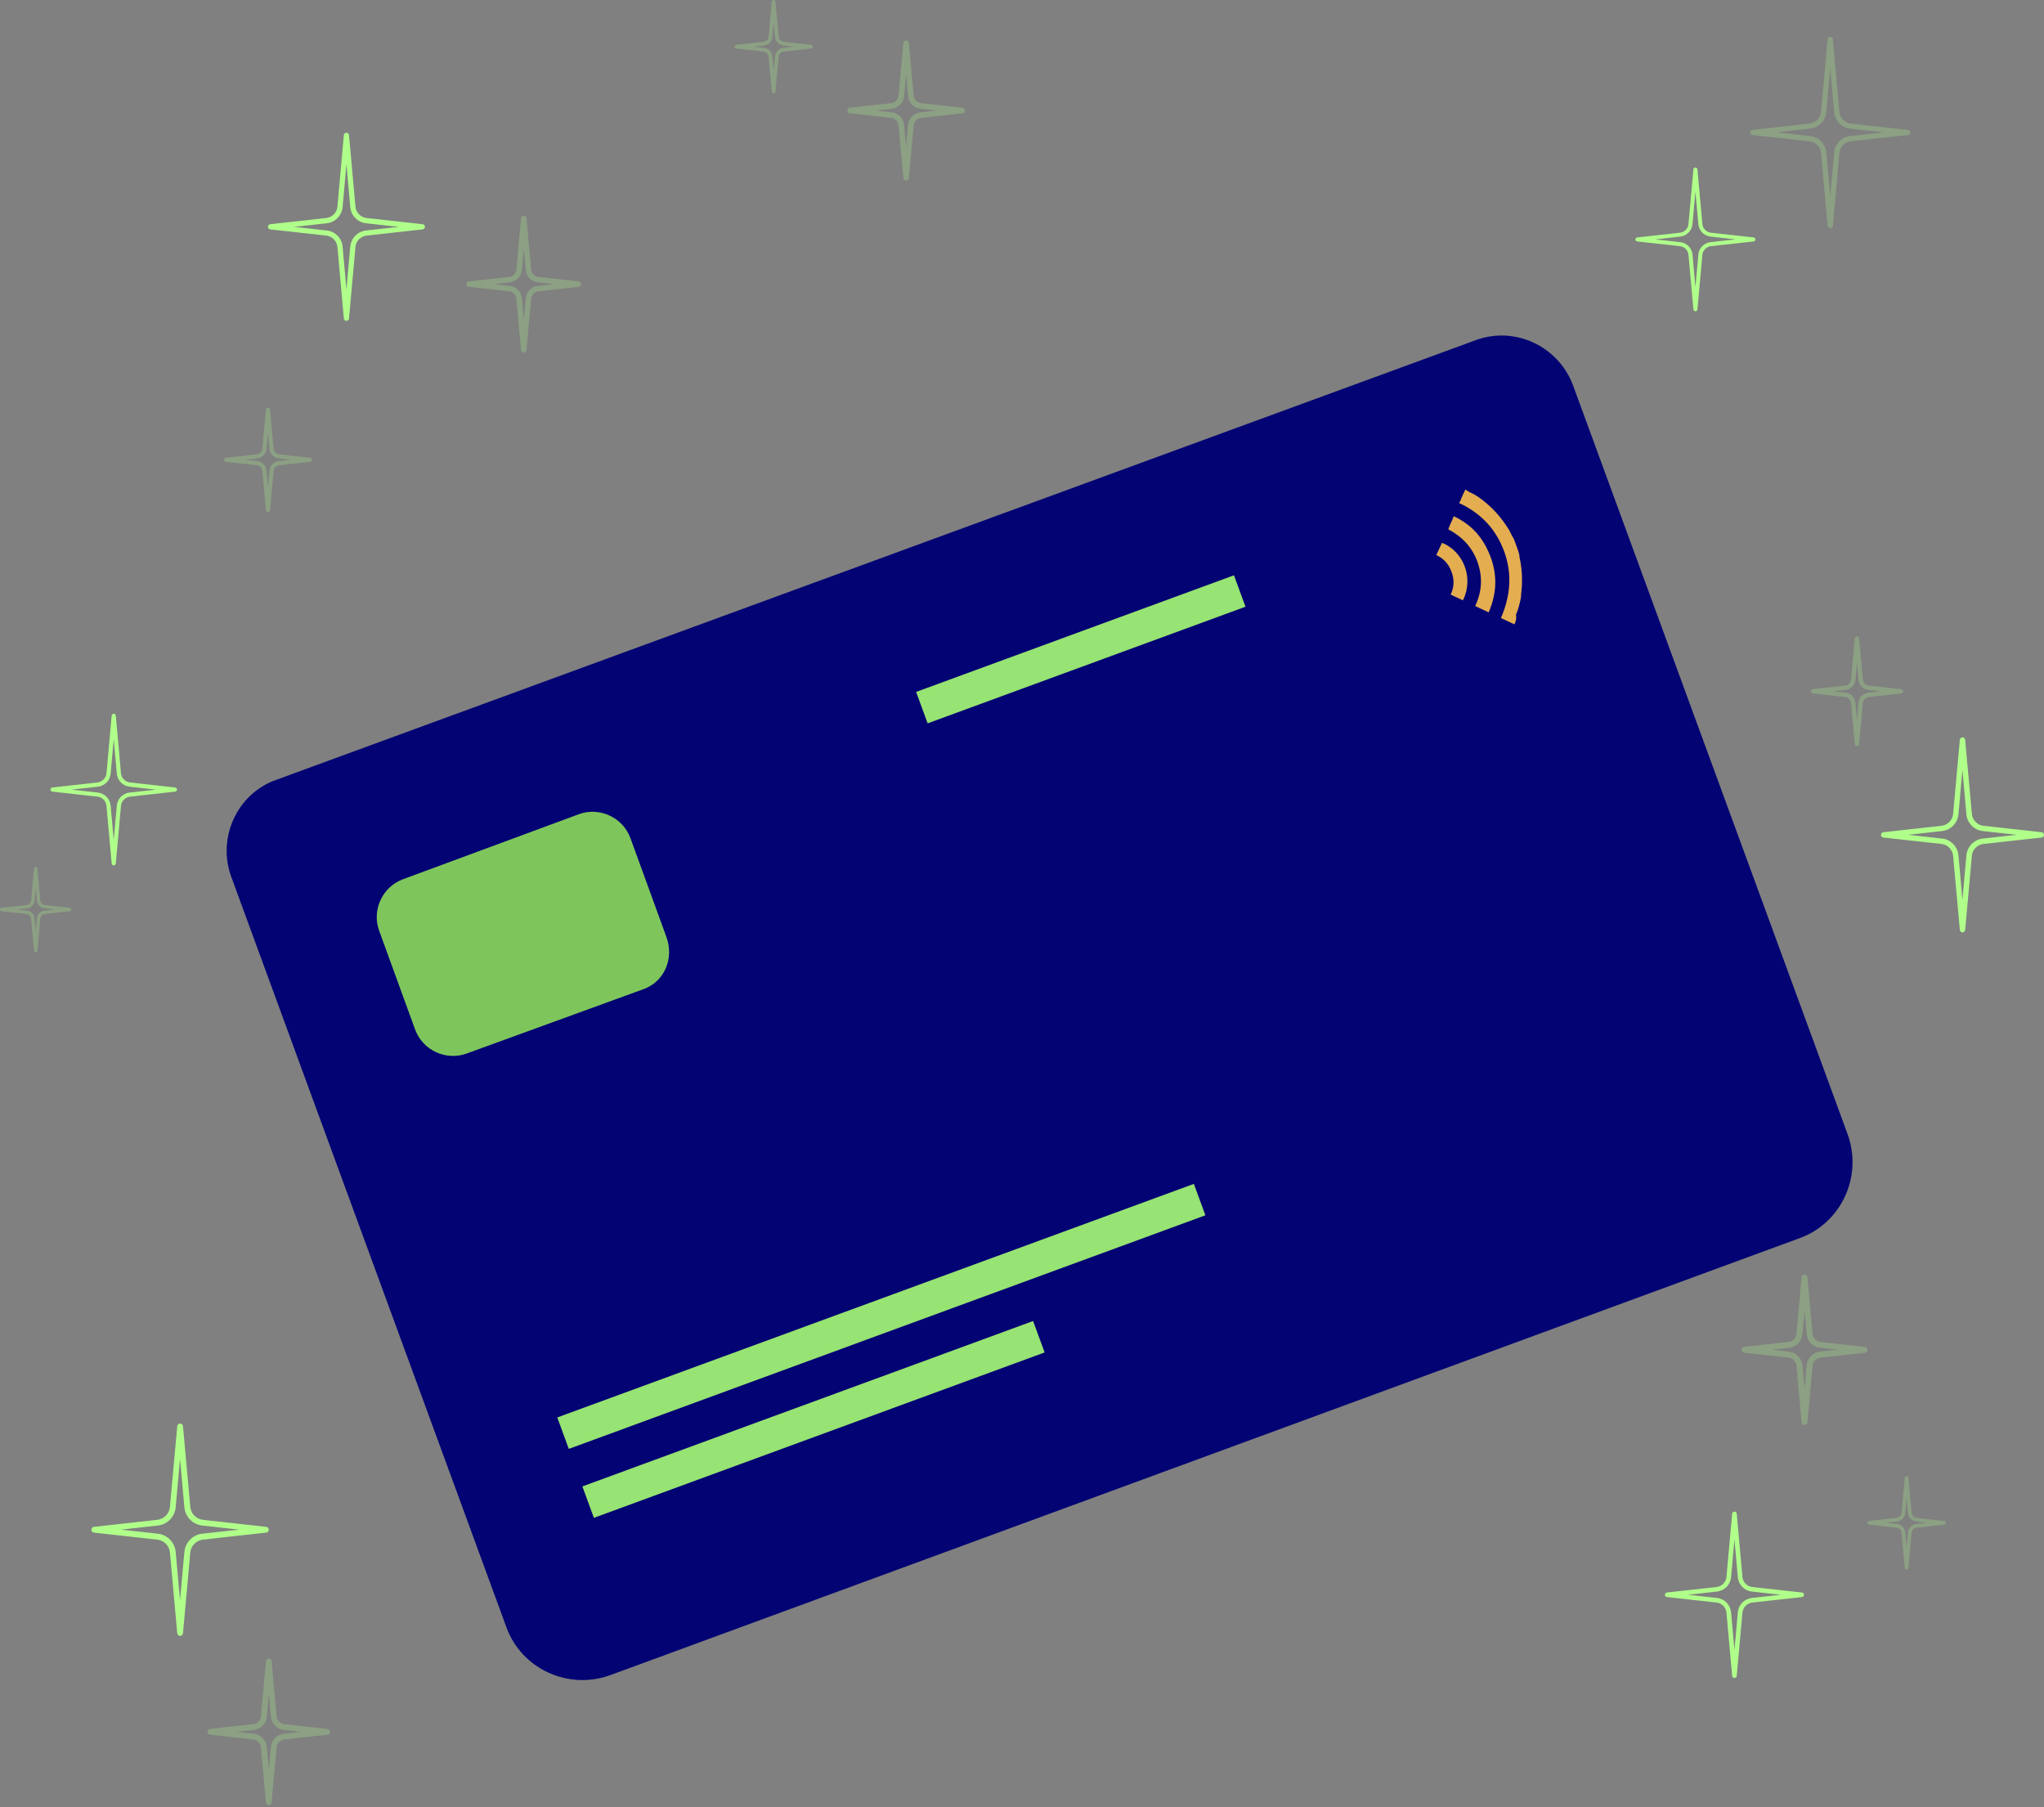 <svg width="250" height="221" viewBox="0 0 250 221" fill="none" xmlns="http://www.w3.org/2000/svg">
<rect x="0" y="0" width="250" height="221" fill="#808080" stroke="none"/>
<path d="M22.029 200.07C21.849 200.07 21.696 199.926 21.678 199.745L20.785 189.876C20.712 189.055 20.063 188.388 19.233 188.298L11.493 187.441C11.313 187.422 11.177 187.269 11.177 187.089C11.177 186.908 11.313 186.755 11.493 186.737L19.233 185.88C20.054 185.79 20.712 185.122 20.785 184.301L21.678 174.432C21.696 174.252 21.849 174.107 22.029 174.107C22.219 174.107 22.372 174.252 22.381 174.432L23.274 184.301C23.347 185.131 24.005 185.79 24.826 185.88L32.557 186.737C32.737 186.755 32.873 186.908 32.873 187.089C32.873 187.269 32.737 187.422 32.557 187.441L24.826 188.298C24.005 188.388 23.347 189.055 23.274 189.876L22.381 199.745C22.363 199.926 22.21 200.07 22.029 200.07ZM14.777 187.08L19.305 187.576C20.469 187.702 21.38 188.64 21.488 189.804L22.02 195.731L22.553 189.804C22.661 188.64 23.572 187.702 24.736 187.576L29.264 187.08L24.736 186.574C23.572 186.448 22.661 185.51 22.553 184.346L22.02 178.42L21.488 184.346C21.38 185.51 20.469 186.448 19.305 186.574L14.777 187.08Z" fill="#B0FF8B"/>
<g opacity="0.5">
<path opacity="0.5" d="M32.873 220.763C32.693 220.763 32.531 220.619 32.522 220.439L31.917 213.718C31.872 213.213 31.466 212.798 30.961 212.744L25.693 212.157C25.512 212.139 25.377 211.986 25.377 211.806C25.377 211.625 25.512 211.472 25.693 211.454L30.961 210.867C31.466 210.813 31.872 210.398 31.917 209.893L32.522 203.172C32.54 202.992 32.693 202.848 32.873 202.848C33.054 202.848 33.216 202.992 33.225 203.172L33.83 209.893C33.875 210.398 34.281 210.813 34.786 210.867L40.054 211.454C40.235 211.472 40.37 211.625 40.37 211.806C40.37 211.986 40.235 212.139 40.054 212.157L34.786 212.744C34.281 212.798 33.875 213.213 33.83 213.718L33.225 220.439C33.216 220.619 33.063 220.763 32.873 220.763ZM28.976 211.806L31.042 212.031C31.881 212.121 32.549 212.807 32.63 213.646L32.883 216.424L33.135 213.646C33.207 212.798 33.875 212.121 34.723 212.031L36.789 211.806L34.723 211.58C33.884 211.49 33.216 210.804 33.135 209.965L32.883 207.187L32.63 209.965C32.558 210.813 31.89 211.49 31.042 211.58L28.976 211.806Z" fill="#B0FF8B"/>
</g>
<path d="M13.91 105.838C13.775 105.838 13.667 105.739 13.658 105.604L13.026 98.558C12.972 97.972 12.512 97.494 11.917 97.431L6.396 96.817C6.27 96.799 6.17 96.691 6.17 96.565C6.17 96.438 6.27 96.33 6.396 96.312L11.917 95.699C12.503 95.635 12.972 95.157 13.026 94.571L13.658 87.526C13.667 87.39 13.784 87.291 13.91 87.291C14.046 87.291 14.154 87.39 14.163 87.526L14.794 94.571C14.848 95.157 15.318 95.635 15.904 95.699L21.425 96.312C21.551 96.33 21.65 96.438 21.65 96.565C21.65 96.691 21.551 96.799 21.425 96.817L15.904 97.431C15.318 97.494 14.848 97.972 14.794 98.558L14.163 105.604C14.154 105.739 14.037 105.838 13.91 105.838ZM8.741 96.574L11.971 96.934C12.801 97.025 13.45 97.692 13.531 98.522L13.91 102.753L14.289 98.522C14.361 97.692 15.02 97.025 15.85 96.934L19.079 96.574L15.85 96.213C15.02 96.123 14.37 95.455 14.289 94.625L13.91 90.394L13.531 94.625C13.459 95.455 12.801 96.123 11.971 96.213L8.741 96.574Z" fill="#B0FF8B"/>
<g opacity="0.5">
<path opacity="0.5" d="M4.366 116.458C4.258 116.458 4.168 116.377 4.159 116.269L3.807 112.354C3.78 112.056 3.545 111.821 3.248 111.785L0.18 111.442C0.072 111.433 0 111.343 0 111.235C0 111.127 0.081 111.036 0.18 111.027L3.248 110.685C3.545 110.649 3.78 110.414 3.807 110.116L4.159 106.201C4.168 106.093 4.258 106.012 4.366 106.012C4.474 106.012 4.565 106.093 4.574 106.201L4.925 110.116C4.953 110.414 5.187 110.649 5.485 110.685L8.552 111.027C8.66 111.036 8.732 111.127 8.732 111.235C8.732 111.343 8.651 111.433 8.552 111.442L5.485 111.785C5.187 111.821 4.953 112.056 4.925 112.354L4.574 116.269C4.565 116.377 4.474 116.458 4.366 116.458ZM2.093 111.235L3.293 111.37C3.78 111.424 4.177 111.821 4.222 112.317L4.366 113.941L4.511 112.317C4.556 111.821 4.944 111.424 5.44 111.37L6.639 111.235L5.44 111.1C4.953 111.045 4.556 110.649 4.511 110.152L4.366 108.529L4.222 110.152C4.177 110.649 3.789 111.045 3.293 111.1L2.093 111.235Z" fill="#B0FF8B"/>
</g>
<path d="M212.139 205.221C211.994 205.221 211.877 205.112 211.859 204.968L211.164 197.237C211.11 196.587 210.596 196.064 209.947 195.992L203.885 195.325C203.74 195.306 203.632 195.189 203.632 195.045C203.632 194.901 203.74 194.783 203.885 194.765L209.947 194.098C210.596 194.025 211.101 193.502 211.164 192.862L211.859 185.122C211.868 184.977 211.994 184.869 212.139 184.869C212.283 184.869 212.4 184.977 212.418 185.122L213.113 192.862C213.167 193.511 213.681 194.034 214.331 194.098L220.393 194.765C220.537 194.783 220.646 194.901 220.646 195.045C220.646 195.189 220.537 195.306 220.393 195.325L214.331 195.992C213.681 196.064 213.176 196.587 213.113 197.237L212.418 204.968C212.4 205.112 212.283 205.221 212.139 205.221ZM206.456 195.045L210.01 195.433C210.921 195.532 211.634 196.272 211.724 197.183L212.139 201.829L212.554 197.183C212.635 196.272 213.357 195.541 214.268 195.433L217.822 195.045L214.268 194.648C213.357 194.549 212.644 193.818 212.554 192.907L212.139 188.261L211.724 192.907C211.643 193.818 210.921 194.549 210.01 194.648L206.456 195.045Z" fill="#B0FF8B"/>
<g opacity="0.5">
<path opacity="0.5" d="M233.194 191.97C233.077 191.97 232.977 191.88 232.968 191.763L232.58 187.46C232.553 187.135 232.292 186.874 231.967 186.837L228.593 186.468C228.476 186.459 228.386 186.359 228.386 186.242C228.386 186.125 228.476 186.026 228.593 186.017L231.967 185.647C232.292 185.611 232.553 185.349 232.58 185.024L232.968 180.721C232.977 180.604 233.077 180.514 233.194 180.514C233.311 180.514 233.41 180.604 233.419 180.721L233.807 185.024C233.834 185.349 234.096 185.611 234.421 185.647L237.795 186.017C237.912 186.026 237.993 186.125 237.993 186.242C237.993 186.359 237.903 186.459 237.795 186.468L234.421 186.837C234.096 186.874 233.834 187.135 233.807 187.46L233.419 191.763C233.41 191.88 233.311 191.97 233.194 191.97ZM230.695 186.233L232.012 186.377C232.553 186.44 232.977 186.874 233.031 187.415L233.194 189.192L233.356 187.415C233.401 186.874 233.834 186.44 234.376 186.377L235.693 186.233L234.376 186.089C233.834 186.026 233.41 185.593 233.356 185.051L233.194 183.274L233.031 185.051C232.986 185.593 232.553 186.026 232.012 186.089L230.695 186.233Z" fill="#B0FF8B"/>
</g>
<g opacity="0.5">
<path opacity="0.5" d="M220.709 174.279C220.52 174.279 220.357 174.134 220.348 173.945L219.726 167.035C219.681 166.512 219.266 166.088 218.742 166.033L213.33 165.438C213.14 165.42 213.005 165.258 213.005 165.077C213.005 164.888 213.149 164.734 213.33 164.716L218.742 164.121C219.266 164.067 219.681 163.643 219.726 163.12L220.348 156.219C220.366 156.029 220.52 155.885 220.709 155.885C220.898 155.885 221.061 156.029 221.07 156.219L221.692 163.129C221.737 163.652 222.152 164.076 222.676 164.13L228.088 164.725C228.278 164.743 228.413 164.906 228.413 165.086C228.413 165.276 228.269 165.429 228.088 165.447L222.676 166.042C222.152 166.097 221.737 166.521 221.692 167.044L221.07 173.945C221.061 174.134 220.898 174.279 220.709 174.279ZM216.704 165.077L218.824 165.312C219.69 165.411 220.375 166.106 220.456 166.972L220.718 169.831L220.971 166.972C221.052 166.106 221.737 165.402 222.603 165.303L224.723 165.068L222.603 164.834C221.737 164.734 221.052 164.04 220.971 163.174L220.718 160.314L220.456 163.174C220.375 164.04 219.69 164.743 218.824 164.843L216.704 165.077Z" fill="#B0FF8B"/>
</g>
<path d="M240.032 114.033C239.86 114.033 239.725 113.907 239.707 113.736L238.886 104.669C238.814 103.912 238.219 103.298 237.461 103.217L230.352 102.432C230.19 102.414 230.063 102.27 230.063 102.107C230.063 101.936 230.19 101.801 230.352 101.783L237.461 100.998C238.219 100.917 238.814 100.303 238.886 99.546L239.707 90.479C239.725 90.308 239.86 90.182 240.032 90.182C240.203 90.182 240.338 90.308 240.356 90.479L241.177 99.546C241.25 100.303 241.845 100.917 242.603 100.998L249.711 101.783C249.874 101.801 250 101.945 250 102.107C250 102.279 249.874 102.414 249.711 102.432L242.603 103.217C241.845 103.298 241.241 103.912 241.177 104.669L240.356 113.736C240.338 113.898 240.203 114.033 240.032 114.033ZM233.374 102.098L237.533 102.558C238.597 102.676 239.436 103.533 239.536 104.606L240.023 110.055L240.51 104.606C240.609 103.542 241.448 102.676 242.512 102.558L246.671 102.098L242.512 101.638C241.448 101.521 240.6 100.664 240.51 99.591L240.023 94.142L239.536 99.591C239.436 100.655 238.597 101.521 237.533 101.638L233.374 102.098Z" fill="#B0FF8B"/>
<g opacity="0.5">
<path opacity="0.5" d="M227.123 91.264C226.987 91.264 226.87 91.156 226.852 91.021L226.401 85.978C226.365 85.599 226.067 85.292 225.688 85.247L221.737 84.814C221.602 84.796 221.502 84.688 221.502 84.544C221.502 84.408 221.602 84.291 221.737 84.282L225.688 83.849C226.067 83.804 226.374 83.497 226.401 83.118L226.852 78.076C226.861 77.94 226.978 77.832 227.123 77.832C227.258 77.832 227.375 77.94 227.393 78.076L227.844 83.118C227.88 83.497 228.178 83.804 228.566 83.849L232.517 84.282C232.652 84.3 232.752 84.408 232.752 84.544C232.752 84.679 232.652 84.796 232.517 84.814L228.566 85.247C228.187 85.292 227.88 85.599 227.844 85.978L227.393 91.021C227.375 91.156 227.258 91.264 227.123 91.264ZM224.191 84.544L225.742 84.715C226.374 84.787 226.879 85.292 226.933 85.933L227.123 88.017L227.312 85.933C227.366 85.301 227.871 84.787 228.503 84.715L230.054 84.544L228.503 84.372C227.871 84.3 227.366 83.795 227.312 83.154L227.123 81.071L226.933 83.154C226.879 83.786 226.374 84.3 225.742 84.372L224.191 84.544Z" fill="#B0FF8B"/>
</g>
<path d="M42.372 39.24C42.21 39.24 42.075 39.114 42.057 38.951L41.272 30.21C41.209 29.479 40.631 28.893 39.901 28.812L33.054 28.054C32.891 28.036 32.774 27.901 32.774 27.738C32.774 27.576 32.891 27.441 33.054 27.422L39.901 26.665C40.631 26.583 41.209 25.997 41.272 25.266L42.057 16.525C42.075 16.363 42.21 16.236 42.372 16.236C42.535 16.236 42.67 16.363 42.688 16.525L43.473 25.266C43.536 25.997 44.113 26.583 44.844 26.665L51.691 27.422C51.853 27.441 51.971 27.576 51.971 27.738C51.971 27.901 51.853 28.036 51.691 28.054L44.844 28.812C44.113 28.893 43.536 29.479 43.473 30.21L42.688 38.951C42.679 39.123 42.535 39.24 42.372 39.24ZM35.958 27.747L39.973 28.189C41.001 28.306 41.813 29.127 41.903 30.165L42.372 35.415L42.841 30.165C42.932 29.136 43.743 28.306 44.772 28.189L48.786 27.747L44.772 27.305C43.743 27.188 42.932 26.367 42.841 25.329L42.372 20.079L41.903 25.329C41.813 26.358 41.001 27.188 39.973 27.305L35.958 27.747Z" fill="#B0FF8B"/>
<g opacity="0.5">
<path opacity="0.5" d="M32.774 62.632C32.639 62.632 32.531 62.532 32.521 62.397L32.088 57.598C32.052 57.237 31.773 56.939 31.403 56.903L27.641 56.488C27.515 56.47 27.416 56.362 27.416 56.236C27.416 56.109 27.515 56.001 27.641 55.983L31.403 55.568C31.764 55.532 32.052 55.234 32.088 54.874L32.521 50.074C32.531 49.939 32.648 49.84 32.774 49.84C32.909 49.84 33.018 49.939 33.027 50.074L33.46 54.874C33.496 55.234 33.775 55.532 34.145 55.568L37.907 55.983C38.033 56.001 38.133 56.109 38.133 56.236C38.133 56.362 38.033 56.47 37.907 56.488L34.145 56.903C33.784 56.939 33.496 57.237 33.46 57.598L33.027 62.397C33.009 62.532 32.9 62.632 32.774 62.632ZM29.986 56.227L31.457 56.389C32.061 56.452 32.539 56.939 32.594 57.544L32.774 59.538L32.954 57.544C33.009 56.939 33.487 56.452 34.091 56.389L35.562 56.227L34.091 56.064C33.487 56.001 33.009 55.514 32.954 54.91L32.774 52.916L32.594 54.91C32.539 55.514 32.061 56.001 31.457 56.064L29.986 56.227Z" fill="#B0FF8B"/>
</g>
<g opacity="0.5">
<path opacity="0.5" d="M64.059 43.128C63.887 43.128 63.743 42.993 63.725 42.822L63.157 36.534C63.112 36.056 62.742 35.677 62.264 35.623L57.338 35.081C57.167 35.063 57.04 34.919 57.04 34.748C57.04 34.576 57.167 34.432 57.338 34.414L62.264 33.873C62.742 33.819 63.112 33.44 63.157 32.962L63.725 26.674C63.743 26.503 63.887 26.367 64.059 26.367C64.23 26.367 64.374 26.503 64.392 26.674L64.961 32.962C65.006 33.44 65.376 33.819 65.854 33.873L70.779 34.414C70.951 34.432 71.077 34.576 71.077 34.748C71.077 34.919 70.951 35.063 70.779 35.081L65.854 35.623C65.376 35.677 65.006 36.056 64.961 36.534L64.392 42.822C64.374 42.993 64.23 43.128 64.059 43.128ZM60.414 34.748L62.345 34.964C63.13 35.054 63.761 35.686 63.833 36.48L64.068 39.087L64.302 36.48C64.374 35.686 64.997 35.054 65.782 34.964L67.712 34.748L65.782 34.531C64.997 34.441 64.365 33.809 64.302 33.016L64.068 30.409L63.833 33.016C63.761 33.809 63.139 34.441 62.345 34.531L60.414 34.748Z" fill="#B0FF8B"/>
</g>
<g opacity="0.5">
<path opacity="0.5" d="M94.622 11.421C94.505 11.421 94.406 11.33 94.396 11.213L94.008 6.928C93.981 6.603 93.72 6.342 93.395 6.306L90.039 5.936C89.922 5.927 89.841 5.828 89.841 5.71C89.841 5.593 89.931 5.494 90.039 5.485L93.395 5.115C93.72 5.079 93.972 4.817 94.008 4.492L94.396 0.207C94.406 0.09 94.505 0 94.622 0C94.739 0 94.838 0.09 94.847 0.207L95.235 4.492C95.263 4.817 95.524 5.079 95.849 5.115L99.205 5.485C99.322 5.494 99.403 5.593 99.403 5.71C99.403 5.828 99.313 5.927 99.205 5.936L95.849 6.306C95.524 6.342 95.272 6.603 95.235 6.928L94.847 11.213C94.838 11.33 94.739 11.421 94.622 11.421ZM92.141 5.71L93.458 5.855C93.999 5.918 94.424 6.351 94.469 6.883L94.631 8.66L94.793 6.883C94.838 6.342 95.272 5.909 95.804 5.846L97.121 5.701L95.804 5.557C95.263 5.494 94.838 5.061 94.793 4.529L94.631 2.751L94.469 4.529C94.424 5.07 93.99 5.503 93.458 5.566L92.141 5.71Z" fill="#B0FF8B"/>
</g>
<g opacity="0.5">
<path opacity="0.5" d="M110.824 22.087C110.643 22.087 110.499 21.952 110.481 21.78L109.903 15.348C109.858 14.861 109.47 14.464 108.992 14.419L103.95 13.86C103.778 13.842 103.643 13.698 103.643 13.517C103.643 13.337 103.769 13.201 103.95 13.174L108.992 12.615C109.479 12.561 109.867 12.173 109.903 11.686L110.481 5.254C110.499 5.074 110.643 4.947 110.824 4.947C111.004 4.947 111.148 5.083 111.166 5.254L111.744 11.686C111.789 12.173 112.177 12.57 112.655 12.615L117.698 13.174C117.869 13.193 118.004 13.337 118.004 13.517C118.004 13.698 117.878 13.833 117.698 13.86L112.655 14.419C112.168 14.473 111.78 14.861 111.744 15.348L111.166 21.78C111.148 21.961 110.995 22.087 110.824 22.087ZM107.089 13.517L109.064 13.734C109.867 13.824 110.508 14.473 110.58 15.285L110.824 17.947L111.067 15.285C111.139 14.473 111.78 13.824 112.583 13.734L114.558 13.517L112.583 13.301C111.78 13.21 111.139 12.561 111.067 11.749L110.824 9.088L110.58 11.749C110.508 12.561 109.867 13.21 109.064 13.301L107.089 13.517Z" fill="#B0FF8B"/>
</g>
<path d="M207.366 38.07C207.24 38.07 207.141 37.971 207.123 37.854L206.518 31.178C206.464 30.619 206.031 30.168 205.472 30.105L200.24 29.527C200.122 29.518 200.023 29.41 200.023 29.284C200.023 29.157 200.113 29.058 200.24 29.04L205.472 28.463C206.031 28.4 206.473 27.949 206.518 27.389L207.123 20.705C207.132 20.578 207.24 20.488 207.366 20.488C207.493 20.488 207.592 20.587 207.61 20.705L208.214 27.389C208.268 27.949 208.71 28.4 209.261 28.463L214.493 29.04C214.619 29.049 214.709 29.157 214.709 29.284C214.709 29.41 214.619 29.509 214.493 29.527L209.261 30.105C208.701 30.168 208.259 30.619 208.214 31.178L207.61 37.854C207.592 37.971 207.493 38.07 207.366 38.07ZM202.459 29.275L205.526 29.618C206.311 29.708 206.933 30.339 207.005 31.124L207.366 35.138L207.727 31.124C207.799 30.339 208.422 29.708 209.207 29.618L212.274 29.275L209.207 28.932C208.422 28.842 207.799 28.21 207.727 27.425L207.366 23.411L207.005 27.425C206.933 28.21 206.311 28.842 205.526 28.932L202.459 29.275Z" fill="#B0FF8B"/>
<g opacity="0.5">
<path opacity="0.5" d="M223.857 27.902C223.695 27.902 223.55 27.776 223.532 27.613L222.729 18.709C222.666 17.961 222.071 17.365 221.331 17.284L214.349 16.517C214.186 16.499 214.06 16.364 214.06 16.201C214.06 16.039 214.186 15.904 214.349 15.886L221.331 15.11C222.071 15.029 222.666 14.424 222.729 13.685L223.532 4.781C223.55 4.618 223.685 4.492 223.857 4.492C224.019 4.492 224.164 4.618 224.173 4.781L224.975 13.685C225.039 14.433 225.634 15.029 226.374 15.11L233.356 15.886C233.518 15.904 233.645 16.039 233.645 16.201C233.645 16.364 233.518 16.499 233.356 16.517L226.374 17.284C225.634 17.365 225.039 17.97 224.975 18.709L224.182 27.613C224.164 27.776 224.028 27.902 223.857 27.902ZM217.317 16.183L221.403 16.634C222.45 16.752 223.28 17.6 223.37 18.646L223.857 23.996L224.335 18.646C224.434 17.6 225.255 16.752 226.302 16.634L230.388 16.183L226.302 15.732C225.255 15.615 224.425 14.776 224.335 13.721L223.857 8.371L223.37 13.721C223.28 14.767 222.45 15.615 221.403 15.732L217.317 16.183Z" fill="#B0FF8B"/>
</g>
<path d="M192.347 47.004L225.974 138.71C227.855 143.877 225.198 149.574 220.142 151.414L74.652 204.866C69.486 206.746 63.788 204.09 61.948 199.033L28.281 107.217C26.56 102.49 28.967 97.133 33.694 95.412L180.542 41.59C185.269 39.87 190.517 42.317 192.347 47.004Z" fill="#000080"/>
<path opacity="0.2" d="M192.347 47.004L225.974 138.71C227.855 143.877 225.198 149.574 220.142 151.414L74.652 204.866C69.486 206.746 63.788 204.09 61.948 199.033L28.281 107.217C26.56 102.49 28.967 97.133 33.694 95.412L180.542 41.59C185.269 39.87 190.517 42.317 192.347 47.004Z" fill="#121243"/>
<path d="M78.725 120.969L57.07 128.85C54.542 129.771 51.693 128.442 50.773 125.914L46.372 113.822C45.452 111.294 46.78 108.445 49.308 107.525L70.813 99.574C73.341 98.653 76.19 99.982 77.11 102.51L81.511 114.602C82.472 117.24 81.253 120.048 78.725 120.969Z" fill="#7EC65C"/>
<path d="M146.021 144.791L68.158 173.359L69.569 177.203L147.431 148.634L146.021 144.791Z" fill="#97E373"/>
<path d="M126.357 161.563L71.228 181.791L72.638 185.635L127.768 165.407L126.357 161.563Z" fill="#97E373"/>
<path d="M150.925 70.359L112.049 84.623L113.459 88.467L152.335 74.203L150.925 70.359Z" fill="#97E373"/>
<path d="M185.227 76.357C184.928 76.217 184.628 76.077 184.178 75.868C184.028 75.798 183.728 75.658 183.578 75.588C184.727 72.929 184.986 70.221 183.986 67.473C182.985 64.725 181.156 62.776 178.457 61.518C178.527 61.368 178.707 61.178 178.737 60.918C178.877 60.618 179.016 60.318 179.226 59.868C179.566 60.118 180.016 60.328 180.316 60.468C181.105 60.927 181.825 61.537 182.395 62.076C183.155 62.796 183.845 63.665 184.424 64.574C184.694 64.974 184.894 65.523 185.164 65.923C185.204 66.033 185.605 67.132 185.605 67.132C185.725 67.462 185.845 67.792 185.855 68.162C186.065 69.081 186.165 70.04 186.155 71.04C186.176 71.779 186.046 72.449 186.026 73.079C185.896 73.748 185.697 74.568 185.417 75.168C185.507 75.757 185.367 76.057 185.227 76.357Z" fill="#E4AD50"/>
<path d="M177.14 64.74C177.31 64.18 177.629 63.69 177.799 63.13C179.598 63.969 180.928 65.228 181.828 67.017C183.158 69.645 183.229 72.233 182.08 74.892C181.48 74.612 181.031 74.403 180.431 74.123C181.27 72.324 181.369 70.545 180.689 68.676C180.049 66.917 178.829 65.618 177.14 64.74Z" fill="#E4AD50"/>
<path d="M178.93 73.422C178.481 73.212 177.881 72.933 177.431 72.723C177.851 71.823 177.9 70.934 177.54 69.945C177.18 68.955 176.57 68.306 175.671 67.886C175.95 67.287 176.16 66.837 176.37 66.387C178.989 67.426 180.299 70.683 178.93 73.422Z" fill="#E4AD50"/>
</svg>
